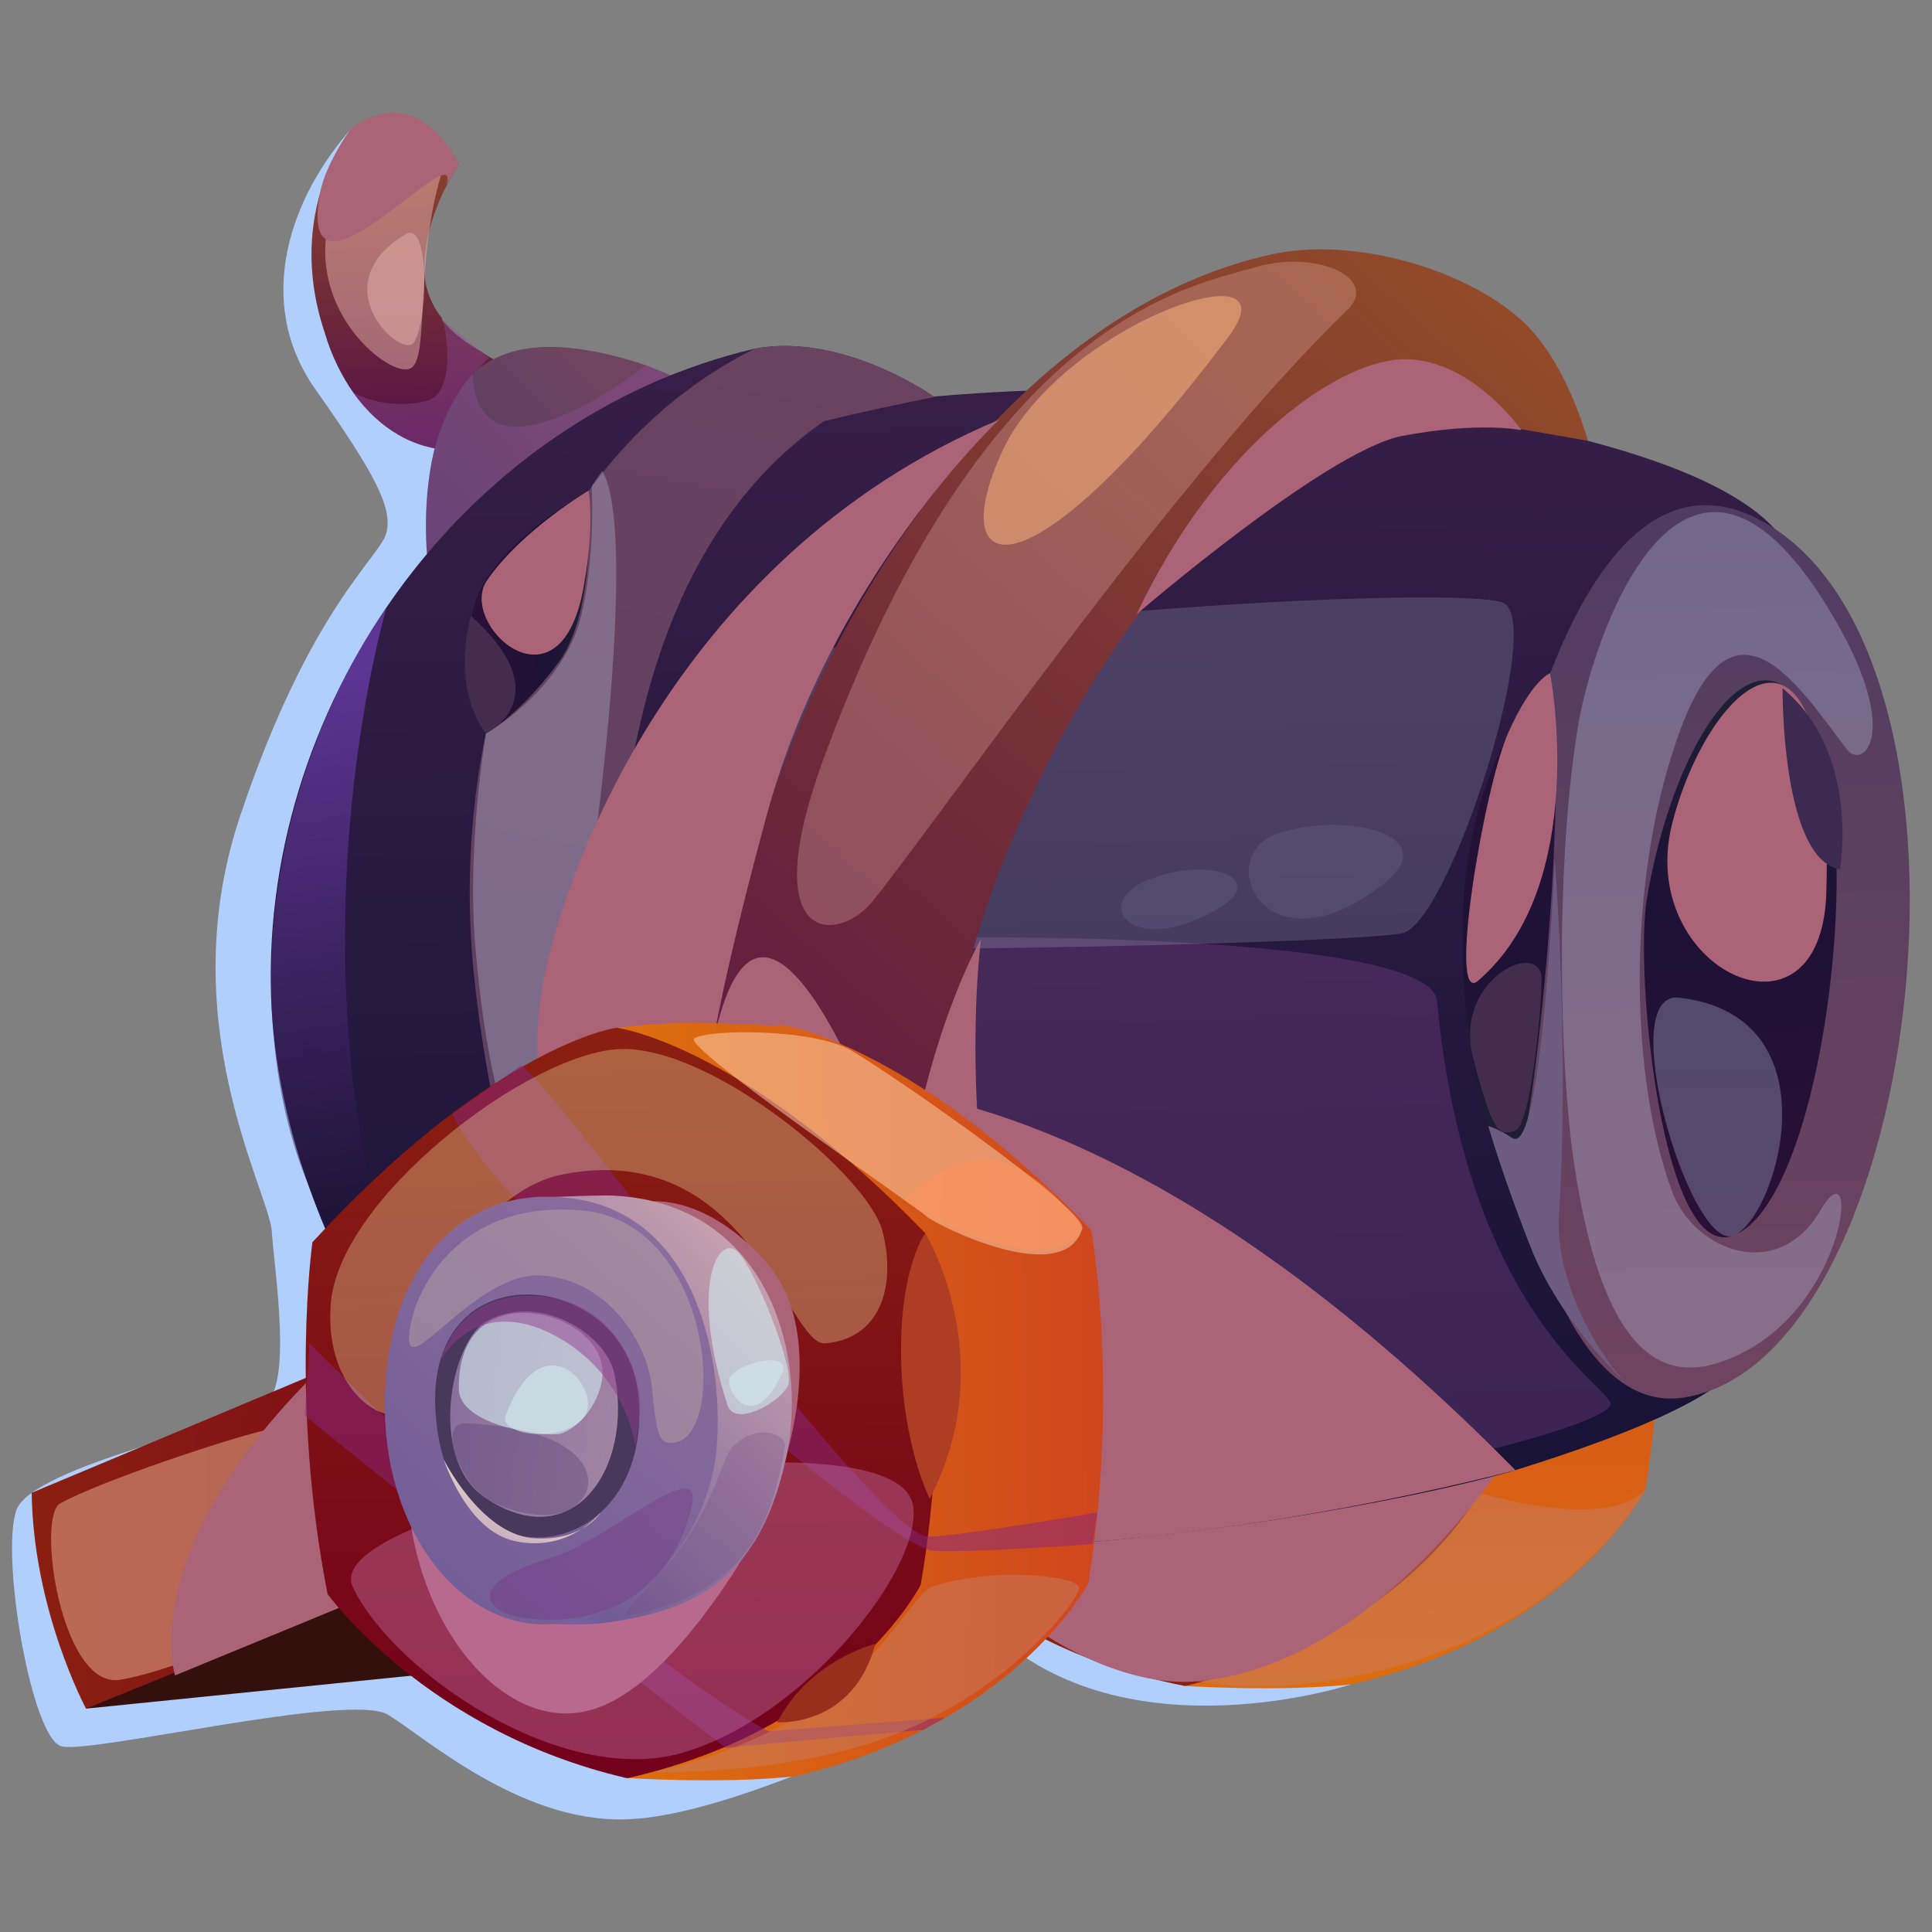 <svg version="1.2" xmlns="http://www.w3.org/2000/svg" viewBox="0 0 128 128" width="128" height="128"><rect x="0" y="0" width="128" height="128" fill="#808080" stroke="none"/><defs><linearGradient id="P" gradientUnits="userSpaceOnUse"/><linearGradient id="g1" x2="1" href="#P" gradientTransform="matrix(.615,43.923,67.073,-0.94,55.071,71.99)"><stop stop-color="#cf461d"/><stop offset="1" stop-color="#de700e"/></linearGradient><linearGradient id="g2" x2="1" href="#P" gradientTransform="matrix(.624,44.532,53.026,-0.743,48.133,58.384)"><stop stop-color="#72001b"/><stop offset="1" stop-color="#8b1f11"/></linearGradient><linearGradient id="g3" x2="1" href="#P" gradientTransform="matrix(-0.311,-22.202,-35.941,.504,45.62,29.511)"><stop stop-color="#531047"/><stop offset="1" stop-color="#934b29"/></linearGradient><linearGradient id="g4" x2="1" href="#P" gradientTransform="matrix(12.397,-11.822,-10.101,-10.592,35.295,45.125)"><stop stop-color="#503c61"/><stop offset="1" stop-color="#6f4460"/></linearGradient><linearGradient id="g5" x2="1" href="#P" gradientTransform="matrix(-1.075,-76.718,-62.5,.876,108.896,101.991)"><stop stop-color="#161236"/><stop offset="1" stop-color="#361e47"/></linearGradient><linearGradient id="g6" x2="1" href="#P" gradientTransform="matrix(-1.189,-84.883,-162.092,2.271,121.844,106.865)"><stop stop-color="#161236"/><stop offset="1" stop-color="#361e47"/></linearGradient><linearGradient id="g7" x2="1" href="#P" gradientTransform="matrix(25.567,-122.822,-334.281,-69.586,153.44,151.937)"><stop stop-color="#503c61"/><stop offset="1" stop-color="#6f4460"/></linearGradient><linearGradient id="g8" x2="1" href="#P" gradientTransform="matrix(.829,59.153,125.464,-1.758,49.471,34.374)"><stop stop-color="#503c61"/><stop offset="1" stop-color="#6f4460"/></linearGradient><linearGradient id="g9" x2="1" href="#P" gradientTransform="matrix(.516,36.848,105.717,-1.481,62.21,45.822)"><stop stop-color="#1d2034"/><stop offset=".4" stop-color="#1e1136"/><stop offset="1" stop-color="#2a1036"/></linearGradient><linearGradient id="g10" x2="1" href="#P" gradientTransform="matrix(-0.457,-32.592,-167.522,2.347,184.023,76.101)"><stop stop-color="#1d2034"/><stop offset=".4" stop-color="#1e1136"/><stop offset="1" stop-color="#2a1036"/></linearGradient><linearGradient id="g11" x2="1" href="#P" gradientTransform="matrix(-8.106,.114,.225,16.036,39.041,32.506)"><stop stop-color="#1d2034"/><stop offset=".4" stop-color="#1e1136"/><stop offset="1" stop-color="#2a1036"/></linearGradient><linearGradient id="g12" x2="1" href="#P" gradientTransform="matrix(60.872,-68.72,-91.772,-81.291,93.556,136.934)"><stop stop-color="#531047"/><stop offset="1" stop-color="#934b29"/></linearGradient><linearGradient id="g13" x2="1" href="#P" gradientTransform="matrix(6.688,45.45,247.348,-36.398,-108.261,63.58)"><stop stop-color="#8c50e6"/><stop offset="1"/></linearGradient><linearGradient id="g14" x2="1" href="#P" gradientTransform="matrix(-42.244,.592,.439,31.346,44.105,81.28)"><stop stop-color="#72001b"/><stop offset="1" stop-color="#8b1f11"/></linearGradient><linearGradient id="g15" x2="1" href="#P" gradientTransform="matrix(-32.88,.461,.703,50.209,72.731,67.383)"><stop stop-color="#cf461d"/><stop offset="1" stop-color="#de700e"/></linearGradient><linearGradient id="g16" x2="1" href="#P" gradientTransform="matrix(-0.697,-49.76,-59.251,.83,71.161,117.429)"><stop stop-color="#72001b"/><stop offset="1" stop-color="#8b1f11"/></linearGradient><linearGradient id="g17" x2="1" href="#P" gradientTransform="matrix(-27.482,26.749,47.39,48.688,40.027,59.085)"><stop stop-color="#ecbeba"/><stop offset=".87" stop-color="#705c96"/><stop offset="1" stop-color="#7e68ba"/></linearGradient><linearGradient id="g18" x2="1" href="#P" gradientTransform="matrix(-20.809,23.566,30.349,26.798,28.821,67.334)"><stop stop-color="#8b6d9d"/><stop offset="1" stop-color="#705c96"/></linearGradient><linearGradient id="g19" x2="1" href="#P" gradientTransform="matrix(-10.726,-3.993,-1.652,13.35,41.563,89.013)"><stop stop-color="#a183a4"/><stop offset="1" stop-color="#8a709d"/></linearGradient><linearGradient id="g20" x2="1" href="#P" gradientTransform="matrix(1.473,-8.695,-2.072,-0.918,33.907,106.233)"><stop stop-color="#a58caf"/><stop offset="1" stop-color="#f7e2d1"/></linearGradient></defs><style>.a{fill:#b1cffc}.b{fill:url(#g1)}.c{fill:url(#g2)}.d{opacity:.5;mix-blend-mode:multiply;fill:#c77c65}.e{mix-blend-mode:multiply;fill:#ab6377}.f{fill:url(#g3)}.g{fill:url(#g4)}.h{opacity:.4;mix-blend-mode:multiply;fill:#904f98}.i{fill:url(#g5)}.j{fill:url(#g6)}.k{fill:url(#g7)}.l{fill:url(#g8)}.m{fill:url(#g9)}.n{fill:url(#g10)}.o{fill:url(#g11)}.p{fill:#442c4e}.q{opacity:.3;mix-blend-mode:soft-light;fill:#c5cfea}.r{opacity:.3;mix-blend-mode:multiply;fill:#904f98}.s{opacity:.2;mix-blend-mode:soft-light;fill:#c5cfea}.t{fill:#6d5c7f}.u{fill:url(#g12)}.v{opacity:.3;mix-blend-mode:soft-light;fill:#e8b4ae}.w{opacity:.5;mix-blend-mode:screen;fill:url(#g13)}.x{opacity:.1;fill:#c5cfea}.y{fill:#3c2a51}.z{opacity:.5;mix-blend-mode:soft-light;fill:#e8b4ae}.A{fill:#33100c}.B{fill:url(#g14)}.C{opacity:.8;mix-blend-mode:multiply;fill:#c77c65}.D{fill:url(#g15)}.E{fill:url(#g16)}.F{opacity:.5;mix-blend-mode:multiply;fill:#862781}.G{opacity:.5;mix-blend-mode:soft-light;fill:#ffd8ba}.H{opacity:.3;mix-blend-mode:soft-light;fill:#ffffb3}.I{fill:#ad3e24}.J{opacity:.5;fill:#ff9259}.K{fill:#992e1c}.L{opacity:.4;mix-blend-mode:multiply;fill:#c877af}.M{fill:url(#g17)}.N{fill:url(#g18)}.O{fill:#48385c}.P{fill:url(#g19)}.Q{opacity:.6;mix-blend-mode:soft-light;fill:#d2ebef}.R{opacity:.4;mix-blend-mode:multiply;fill:#594275}.S{fill:url(#g20)}.T{opacity:.5;mix-blend-mode:multiply;fill:#923c8e}.U{opacity:.3;mix-blend-mode:multiply;fill:#774a81}.V{opacity:.2;mix-blend-mode:soft-light;fill:#ffffb3}.W{opacity:.3;mix-blend-mode:multiply;fill:#772781}.X{opacity:.5;mix-blend-mode:soft-light;fill:#ffba81}</style><path fill-rule="evenodd" class="a" d="m23.3 8.5c-4.1 4.6-6.5 11.5-2.4 17.3 4.1 5.8 5.1 7.9 4.7 9.5-0.4 1.6-5 4.9-9.6 18.5-4.7 13.6 1.7 24.9 2 27.7 0.2 2.9 1.4 10.3-0.5 11.6-1.8 1.3-15.2 4-16.4 6.9-1.1 3 1 15.3 3 15.7 2 0.5 19.1-3.6 21.6-2.1 2.6 1.6 9.2 7.5 16.4 6.9 7.2-0.5 20.2-7.2 20.2-7.2l-8.3-36.9-24-49.9-6-9z"/><path fill-rule="evenodd" class="a" d="m66.2 108.5c9 7.8 23.3 3.1 23.3 3.1l-20.7-6.5z"/><path fill-rule="evenodd" class="b" d="m77.8 62c5.1-0.8 10.2 0 11-0.2q0 0 0 0 0 0 0 0c0.8 0.1 8.9 1.6 20.5 13.6 0 0 1.8 10.5-0.3 23.3 0 0-4.8 9.5-19.5 12.9q0 0 0 0 0 0 0 0c-4.8 0.5-11 0.1-11 0.1-2.4-12.7-0.7-49.7-0.7-49.7z"/><path fill-rule="evenodd" class="c" d="m57.7 76.1c11.3-12.3 19.3-14 20.1-14.1q0 0 0 0 0 0 0 0c0.8 0.1 8.9 1.6 20.5 13.6 0 0 1.8 10.5-0.3 23.3 0 0-4.8 9.4-19.5 12.8q0 0 0 0 0 0 0 0c-14.8-2.9-19.9-12.3-19.9-12.3-2.4-12.7-0.9-23.3-0.9-23.3z"/><path fill-rule="evenodd" class="d" d="m109 98.7c-2.7 2.8-11 0.2-11 0.2l1.5-1.7c0 0-1.5-12-5.6-17.6-8.2-11.3-22.3-4.2-29 7.1-6.6 11.3 3.8 26.6 21.1 24.9 17.2-1.7 23-12.9 23-12.9z"/><path fill-rule="evenodd" class="e" d="m110.1 92.1c-8.4-3.2-9.8 3.8-9.8 3.8 0 0-8.9 14.6-21.2 15.5-7.7 0.6-21.1-8.8-19.4-20.7 1.7-11.8 38-24.6 45.2-12.9 7.2 11.8 5.2 14.3 5.2 14.3z"/><path fill-rule="evenodd" class="f" d="m21.5 22c0.5 1.7 1.2 3 1.9 4 1.9 2.7 4.2 3.5 5.4 3.7 0.6 0.1 0.9 0 0.9 0l2.3-2.5 2.4-2.7c0 0-0.7-0.3-1.7-0.7q-0.4-0.2-0.8-0.5c-0.9-0.5-1.9-1.2-2.6-2.1q0-0.1 0-0.1c-0.5-0.6-0.9-1.4-1.1-2.3-0.6-3.9 2.2-7.9 2.2-7.9 0 0-2.6-5.4-7.1-2.4 0 0-4.5 5.4-1.8 13.5z"/><path fill-rule="evenodd" class="g" d="m28.4 37.8l17-12.5c0 0-1.1-0.5-2.6-1.1-2.7-0.9-7.1-2-10.1-0.4q-0.6 0.3-1.1 0.7l-0.3 0.3c-1.2 1.3-2 3.1-2.5 4.9-1 4-0.4 8.1-0.4 8.1z"/><path fill-rule="evenodd" class="h" d="m28.8 29.7c-1 4-0.4 8.1-0.4 8.1l17-12.5c0 0-1.1-0.5-2.6-1.1-1.6 1.3-8.7 6.2-10.8 3-0.4-0.5-0.6-1.3-0.7-2.4l0.3-0.3 0.8-0.8-0.5-0.4-2.7-2.2q0 0 0.1 0 0 0 0 0.1c0.2 0.3 1.1 5-1.2 5.4-2.7 0.6-4.7-0.6-4.7-0.6 1.9 2.7 4.2 3.5 5.4 3.7z"/><path fill-rule="evenodd" class="i" d="m117.8 35.3c13 15.8 2.6 42.4-2.4 54.7-0.8 2.1-6.3 4.7-15 7.4-8.2 2.5-45.9 9.6-57.3 1.3-11.5-8.3-18.1-52.2-8.9-63.3 11.8-14.2 74.3-11.4 83.6-0.1z"/><path fill-rule="evenodd" class="j" d="m18 66.9c1 17.8 16.1 38.9 31.8 41 0.9 0.1 4.1-7.4 4.1-7.4-1.3-0.2-2-0.2-3.4-0.4-6-10.2-8.6-22-9.9-33.5-1.4-13.2 3.6-27.9 11.9-38.3 3.7-0.8 5.6-1.2 9.4-2 0 0-6-4.3-11.9-3.2-19.6 4.6-33.1 24.1-32 43.8z"/><path fill-rule="evenodd" class="k" d="m49.8 107.9c1.1 0 4.1-7.4 4.1-7.4-1.3-0.2-2-0.2-3.4-0.4-6.3-9.7-9.8-22.2-9.9-33.5 0-13.3 1.9-30.3 14-38.7 2.9-0.7 4.4-1 7.3-1.6 0 0-6-4.3-11.9-3.2-15 7.5-20.2 26-18.6 41.5 1.6 15.3 7.3 32.1 18.4 43.3z"/><path fill-rule="evenodd" class="l" d="m116.1 34.2c17 8 11.6 56-4.6 58.4-9.6 1.4-13.1-22.3-12.8-30.1 0.3-6.8 5.5-33.8 17.4-28.3z"/><path fill-rule="evenodd" class="m" d="m121.1 51.5c1.9 8.7-1 28.7-6.4 30.4-4.6 1.4-6.4-17.4-5.6-22.3 2.1-12.5 9.2-21 12-8.1z"/><path fill-rule="evenodd" class="n" d="m102.7 44.6c1.4 8.6-1.4 32.8-2.3 32.7-1.4-0.2-3.6-6.7-3.5-15.7 0-11.2 5.8-17 5.8-17z"/><path fill-rule="evenodd" class="o" d="m39 32.5c0 0 0.6 7.9-2 11.4-2.6 3.5-4.8 4.7-4.8 4.7 0 0-2.2-5.8-0.4-9.5 1.8-3.6 7.2-6.6 7.2-6.6z"/><path fill-rule="evenodd" class="e" d="m38.7 38.7c-1.5 9.1-8.5 2.6-6.4-0.3 2.3-3.3 6.7-5.9 6.7-5.9 0 0 0.4 2.3-0.3 6.2z"/><path fill-rule="evenodd" class="p" d="m32.2 48.6c0 0 5-2.4-1-7.8 0 0-1.4 4.6 1 7.8z"/><path fill-rule="evenodd" class="q" d="m39.9 31.2c3.1 5.1-2.4 41.9-4.5 44-2 2.1-3.4-6.4-3.9-12.4-0.6-6.7 0.7-14.2 0.7-14.2 0 0 4.8-2.7 6.2-7.4 1.1-4.1 0.8-9 0.8-9z"/><path fill-rule="evenodd" class="e" d="m121 59.1c-0.3 11-12.7 5.1-10.2-4.6 2.5-9.6 10.8-16.6 10.2 4.6z"/><path fill-rule="evenodd" class="q" d="m111.3 66.1c10.7 1.3 6.2 15.2 3.4 15.8-2.9 0.5-7.8-16.4-3.4-15.8z"/><path fill-rule="evenodd" class="r" d="m95.2 66.3c2 21.1 11.9 25.8 11.5 26.8-1.1 2.3-33.5 9.4-49.3 7.3-15.9-2.1-13.1-14.3-14.7-26-1.7-11.6-1.2-10.7 4.6-11.6 5.8-1 47.4-1.7 47.9 3.5z"/><path fill-rule="evenodd" class="s" d="m93 61.8c-1.9 0.7-47.8 1.8-49.3 0.4-1.4-1.4-1.6-12 2.5-16.4 4.1-4.4 49-7.2 53.3-5.9 3 0.9-3.3 20.8-6.5 21.9z"/><path fill-rule="evenodd" class="t" d="m103 56.9c0.7 9.3 0.6 18.8 0.3 23.3-0.4 4.6 2.6 9.6 4.5 11.5 0 0-4.1-3.7-6.2-8.6-1.9-4.7-3-8.5-3-8.5 0 0 0.7 0.2 1.6 0.8 2 1.3 2.8-18.5 2.8-18.5z"/><path fill-rule="evenodd" class="e" d="m97.9 65c-2 1.6 0.4-12.7 2-16.4 1.6-3.6 2.8-4 2.8-4 0 0 2.7 14-4.8 20.4z"/><path fill-rule="evenodd" class="p" d="m102.1 64.5c0.2 0.7-0.6 10-1.7 10.4-1.1 0.4-1.5 0.2-2.8-4.8-1.3-4.9 3.9-7.7 4.5-5.6z"/><path fill-rule="evenodd" class="q" d="m104.1 75.7c-0.9-7.8-0.9-19.7 0.5-27.9 1.2-6.6 7.5-23.9 17.4-6 3.8 7 1.4 9.1 0.4 7.9-3.3-4.3-7.8-11.7-11.5-0.1-3 9-3 21.6-0.1 29.4 1.5 3.9 7 6 9.8 1.2 2.8-4.8 1.8 7.4-6.8 10.1-5.9 1.9-8.5-5.3-9.7-14.6z"/><path fill-rule="evenodd" class="e" d="m23.9 86.8c13.6-18 40.4-26 76.5 10.6 0 0-28.5 7.7-48.4 4.2-20-3.4-28.1-14.8-28.1-14.8z"/><path fill-rule="evenodd" class="u" d="m105.2 29.2c0 0-1.1-4.1-3.3-6.8-3.1-4-11.4-6.8-17.4-5.6-15.3 3.2-26.4 19-31.4 30.9-6.7 15.8-8.2 33.4-6.4 49.4 6-0.1 9-0.1 15.1 0-1.1-12.5-0.4-26 4-38.3 3.6-9.8 12.9-27.6 26.7-31.6 5.4 0.7 7.5 1.1 12.7 2z"/><path fill-rule="evenodd" class="e" d="m65 62.2c0 0-2.3 16.7 4.5 34.5l-8.7-6.1c0 0-2.2-1.8-1-10.6 1.5-11.5 5.2-17.8 5.2-17.8z"/><path fill-rule="evenodd" class="e" d="m47.2 69.3c3.8-18.7 13.8 13.2 13.8 13.2l-0.3 7.3-14.3-3.6z"/><path fill-rule="evenodd" class="e" d="m100.8 28.5c0 0-3.2-4.6-7.6-4.7-4.3-0.1-12.5 5.5-17.9 16.9 0 0 12.4-10.7 17.5-11.8 5.2-1 8-0.4 8-0.4z"/><path fill-rule="evenodd" class="v" d="m89.2 20.6c-11 10.6-26.8 33.4-31.3 39-2.2 2.9-8.1 3.4-3.2-9.7 10.8-29.1 24.5-31 28.5-32.2 4.1-1.2 8.3 0.8 6 2.9z"/><path fill-rule="evenodd" class="w" d="m25.6 40.3c0 0-6.9 23.2 1.2 46.7 0 0-7.2-4.3-8.6-17.6-1.8-17.1 7.4-29.1 7.4-29.1z"/><path fill-rule="evenodd" class="x" d="m91.6 58.6c-7.8 6.1-11.4-1.9-6.9-3.4 4.6-1.5 11.1 0.2 6.9 3.4z"/><path fill-rule="evenodd" class="x" d="m80.7 60.2c-5.8 3.4-8.6-0.5-4.4-2 4.1-1.5 7.7 0.1 4.4 2z"/><path fill-rule="evenodd" class="y" d="m121.9 57.6c0 0 1.4-7.7-3.8-12 0 0-0.1 11.3 3.8 12z"/><path fill-rule="evenodd" class="e" d="m66.2 27.8c-22.1 9.3-29.3 31.4-30.3 37.8-1 6.4 0.8 9.9 0.8 9.9l10-2.1c0 0-0.2-3.6 4.1-19.4 4.3-15.8 15.4-26.2 15.4-26.2z"/><path fill-rule="evenodd" class="z" d="m29.4 11c-2 6.1-0.9 12.8-2.2 13.4-1.3 0.7-6.9-3.7-5.4-9.8 1.5-6.1 8.8-7 7.6-3.6z"/><path fill-rule="evenodd" class="e" d="m21.2 12.8c-1.6 8.9 9.3-4.1 8.4-0.6l0.8-1.3c0 0-2.5-5.7-7.1-2.4 0 0-1.7 2.2-2.1 4.3z"/><path fill-rule="evenodd" class="z" d="m26.9 15.5c-5.5 3.3-0.6 8 0.4 7.3 1-0.7 1.3-8.2-0.4-7.3z"/><path fill-rule="evenodd" class="A" d="m45.2 109.2l-39.5 4 0.5-8.4 36.8-15.4z"/><path fill-rule="evenodd" class="B" d="m39.7 99.4l-34 13.8c0 0-3.5-6.5-3.6-14.3l42-17.6z"/><path fill-rule="evenodd" class="C" d="m4 99.6c-1.6 0.8 0 12.2 3.9 11.7 3.8-0.6 13.6-4.7 13.3-5.9-0.3-1.3-1.6-11-3.8-10.6-2.2 0.5-10.7 3.3-13.4 4.8z"/><path fill-rule="evenodd" class="e" d="m20.3 91.6c-11.3 11.6-8.7 19.4-8.7 19.4l20.4-8.4-3.9-13z"/><path fill-rule="evenodd" class="D" d="m40.9 68.1c5-0.7 10.2 0 10.9-0.2q0 0 0 0 0.1 0 0.1 0c0.7 0.2 8.8 1.6 20.4 13.6 0 0 1.9 10.6-0.2 23.4 0 0-4.9 9.4-19.5 12.8q0 0-0.1 0 0 0 0 0c-4.7 0.5-10.9 0.1-10.9 0.1-2.5-12.7-0.7-49.7-0.7-49.7z"/><path fill-rule="evenodd" class="E" d="m20.7 82.3c11.3-12.3 19.3-14.1 20.1-14.2q0 0 0 0 0.1 0 0.1 0c0.7 0.1 8.8 1.6 20.4 13.6 0 0 1.9 10.5-0.3 23.3 0 0-4.8 9.5-19.4 12.8q0 0-0.1 0 0 0 0 0c-13.3-3.1-19.8-12.2-19.8-12.2-2.5-12.8-1-23.3-1-23.3z"/><path fill-rule="evenodd" class="F" d="m34.5 70.6c2.1 1 23.5 31.2 27 31.2 2 0 11.2-1.6 11.2-1.6l-0.3 2.1c0 0-9.7 0.7-10.8 0.4-3.2-0.9-17.5-13.1-24.2-19.9-6.8-6.7-7.4-9-7.4-9z"/><path fill-rule="evenodd" class="F" d="m20.5 89c0 0 19.6 19.8 30.4 25.7l11.7-0.9-1.4 0.8c0 0-10.3 0.9-13.1 1.2 0 0-9.6-7.3-18.7-14.6-9.2-7.4-9.2-7.4-9.2-7.4z"/><path fill-rule="evenodd" class="d" d="m61.8 105.1c4-1.3 9.7-0.7 9.7 0.1 0 0.8-4.4 6.5-11.7 9.5-7.2 3-16.5 2.7-16.5 2.7 0 0 6.2-1.2 10.9-4.6 4.7-3.4 6.5-7.4 7.6-7.7z"/><path fill-rule="evenodd" class="G" d="m71.7 81.4c-1.2 4-9.6-0.2-10.3-0.8-0.6-0.6-16.2-11.2-15.4-11.8 0.8-0.6 7.8-0.7 10.4 0.8 2.6 1.5 15.7 10.6 15.3 11.8z"/><path fill-rule="evenodd" class="e" d="m51 100.1c0 0-5.9 11.6-11.9 13.2-6.1 1.7-12.6-6.7-12.1-16.6 0.5-10 28.4-17.7 24 3.4z"/><path fill-rule="evenodd" class="H" d="m54.7 89c-2.5 0.3-5-13.6-17.4-11.2-6.8 1.4-9.8 11.4-9.8 14.5 0.1 3.1-6 1.3-5.6-5.7 0.3-7.1 13.2-16.9 19.2-17.1 6.1-0.2 16.6 8.5 17.4 12.2 0.9 3.7-0.3 7-3.8 7.3z"/><path fill-rule="evenodd" class="I" d="m61.6 99.3c4.8-9.3-0.3-17.6-0.3-17.6 0 0-1.7 2.3-1.6 8.2 0.1 5.9 1.9 9.4 1.9 9.4z"/><path fill-rule="evenodd" class="J" d="m71.7 81.4c-1.5 3.1-8.5 0.5-11.8-1.9 0 0 3.7-3.8 6.9-2.4 3.1 1.4 4.9 4.3 4.9 4.3z"/><path fill-rule="evenodd" class="K" d="m58 108.9c-1.5 5.6-6.5 5.2-6.5 5.2 2.1-4.1 6.5-5.2 6.5-5.2z"/><path fill-rule="evenodd" class="L" d="m60.5 99.8c0.6 4.1-7.1 13.9-15.2 16.3-8 2.4-19.2-5.3-21.9-10.9-2.8-5.5 36.2-12.3 37.1-5.4z"/><path fill-rule="evenodd" class="e" d="m43.1 79.6c12.3 5.5 8.8 17.5 8.8 17.5 0 0 3-8.6-1-13.3-4-4.7-7.8-4.2-7.8-4.2z"/><path fill-rule="evenodd" class="M" d="m40.3 79.2c10.3 0.3 13.3 10.2 11.8 17.3-1.6 7.4-5.2 10.1-11.9 11-1.2 0.2-3.6 0.1-3.6 0.1l0.1-28.3c0 0 2.4-0.1 3.6-0.1z"/><path fill-rule="evenodd" class="N" d="m36.7 79.3c9.4 0.3 11.2 10.7 10.8 16.3-0.3 5.6-4.8 11.6-10.9 12-6 0.4-11.3-6.1-11.1-15 0.2-8.8 5.1-13.6 11.2-13.3z"/><path fill-rule="evenodd" class="O" d="m42.3 92.5c1 11.2-12.3 13.1-13.4 1.6-1.2-11.5 12.6-10.2 13.4-1.6z"/><path fill-rule="evenodd" class="P" d="m40.7 91c1.3 6.2-2.7 12.2-8.6 8.2-3.8-2.6-2.2-10.5 0.2-11.7 3.6-1.9 7.9 1 8.4 3.5z"/><path fill-rule="evenodd" class="Q" d="m39.9 90.6c0.2 1.7-1.2 3.9-2.8 4.4-1 0.2-6.7-0.5-6.7-3-0.1-7.6 9.1-5.3 9.5-1.4z"/><path fill-rule="evenodd" class="R" d="m30.8 94.3c8 0.3 9.1 3.7 7.6 5.2-1.4 1.6-4.8 0.7-6.3-0.3-1.6-1.1-3.1-4.9-1.3-4.9z"/><path fill-rule="evenodd" class="Q" d="m33.5 93.8c2.5-6.7 6.7-1.5 5.1 0.2-1.6 1.7-5.6 1-5.1-0.2z"/><path fill-rule="evenodd" class="S" d="m39.8 100.2c0 0-2.1 2.7-5.7 1.9-3.2-0.7-4.7-5.4-4.7-5.4 0 0 2.4 4.8 5.8 5.2 3.4 0.3 4.6-1.7 4.6-1.7z"/><path fill-rule="evenodd" class="T" d="m42.1 95.8c0 0-0.6-5-5.7-7.5-5-2.4-7.2 1.8-7.2 1.8 0 0 1.1-4.8 6.8-4.2 5.7 0.6 6.6 6.5 6.4 7.6-0.1 1-0.3 2.3-0.3 2.3z"/><path fill-rule="evenodd" class="Q" d="m52.2 91.8c-0.5 1.1-3.5 2.8-4 1.3-2.7-8.3-0.4-11.8 0.9-9.9 1.3 1.8 3.6 7.7 3.1 8.6z"/><path fill-rule="evenodd" class="U" d="m48.5 95.9c1.6-1.7 3.7-0.9 3.5 0-0.7 3.5-1.5 9.1-9.6 11-2.2 0.5-0.2-0.6 2.6-4.2 2.4-3.3 2.9-6.2 3.5-6.8z"/><path fill-rule="evenodd" class="V" d="m44.5 95.6c3.8-0.1 2.8-14.6-5.9-15.4-8.7-0.8-11.5 6-11.5 8.5 0 2.5 4.5-4.4 8.7-4.2 4.3 0.2 7.1 4.3 7.4 7.5 0.3 3.2 0.5 3.6 1.3 3.6z"/><path fill-rule="evenodd" class="W" d="m45.8 99.9c-2.1 8.7-11 7.8-12.7 6.8-1.6-1.1-0.2-2.4 3.4-3.5 3.6-1 10.3-7.2 9.3-3.3z"/><path fill-rule="evenodd" class="Q" d="m51.8 91c-1.7 3.8-3.5 1.6-3.5 0.5 0-1.1 4.3-2.2 3.5-0.5z"/><path fill-rule="evenodd" class="X" d="m81.4 22.3c-13.4 17.8-18.9 16.1-15 7.6 3.9-8.4 19.6-13.8 15-7.6z"/></svg>